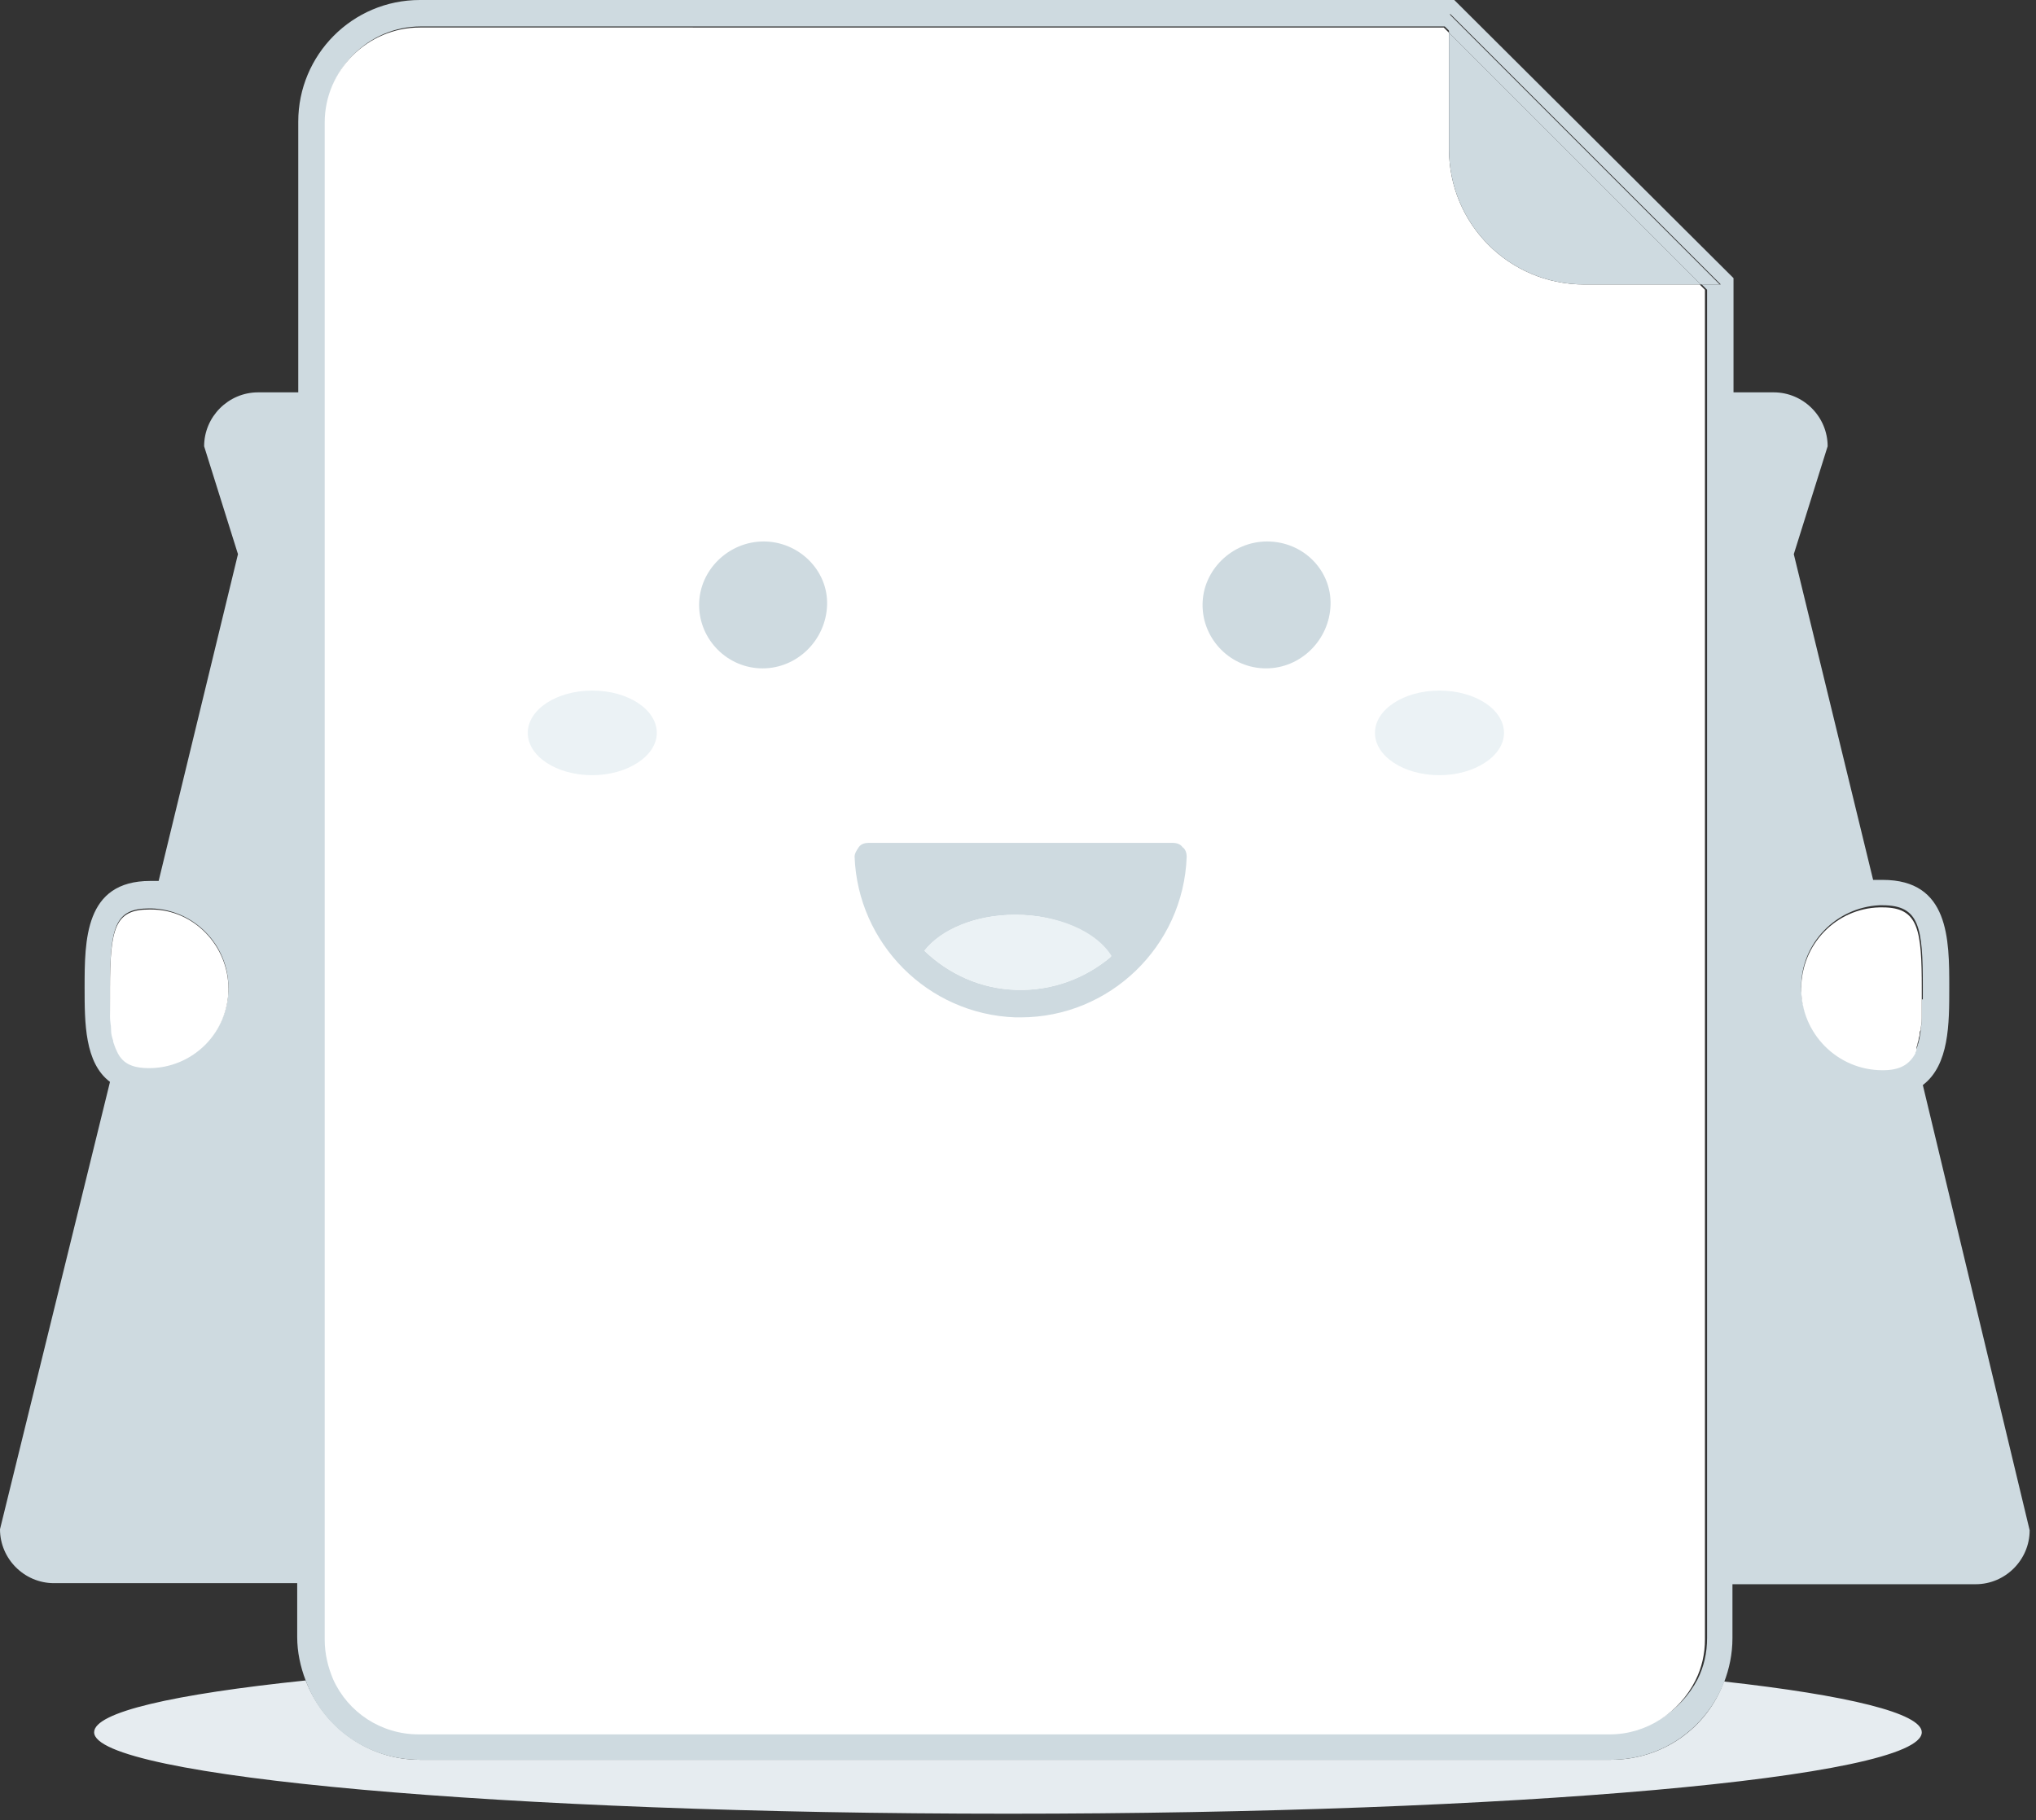 <?xml version="1.0" encoding="utf-8"?>
<!-- Generator: Adobe Illustrator 22.0.0, SVG Export Plug-In . SVG Version: 6.00 Build 0)  -->
<svg version="1.1" id="图层_1" xmlns="http://www.w3.org/2000/svg" xmlns:xlink="http://www.w3.org/1999/xlink" x="0px" y="0px"
	 viewBox="0 0 192.5 172.1" style="enable-background:new 0 0 192.5 172.1;" xml:space="preserve">
<rect x="0" y="0" width="192.5" height="172.1" fill="#333333" stroke="none"/>
<style type="text/css">
	.st0{fill:#E6ECF0;}
	.st1{fill:#CEDAE0;}
	.st2{fill:#FFFFFF;}
	.st3{fill:#EBF2F5;}
</style>
<g>
	<path class="st0" d="M152.3,166.4H39.7c-4.9,0-9.1-3.1-10.8-7.5c-12.5,1.3-20,3-20,4.9c0,4.2,38.7,7.7,86.4,7.7s86.4-3.4,86.4-7.7
		c0-1.8-7-3.5-18.7-4.8C161.4,163.4,157.2,166.4,152.3,166.4L152.3,166.4z"/>
	<path class="st1" d="M181.8,102.6c2.5-1.9,2.5-5.8,2.5-9.2c0-4.6,0-10.2-6.3-10.2c-0.3,0-0.6,0-0.9,0l-7.5-30.8l3.2-10.2
		c0-2.8-2.3-5.1-5.1-5.1h-3.8V26.3L137.5,0H39.7c-6.4,0-11.5,5.2-11.5,11.5v25.6h-3.8c-2.8,0-5.1,2.3-5.1,5.1l3.2,10.2l-7.5,30.9
		c-0.3,0-0.5,0-0.8,0h0c-6.2,0-6.2,5.6-6.2,10.1c0,3.3,0,7.1,2.4,8.9L0,144.6c0,2.8,2.3,5.1,5.1,5.1h23v5.1c0,1.4,0.3,2.8,0.8,4.1
		c1.6,4.4,5.8,7.5,10.8,7.5h112.6c4.9,0,9-3,10.7-7.3c0.5-1.3,0.8-2.7,0.8-4.2v-5.1h23c2.8,0,5.1-2.3,5.1-5.1L181.8,102.6
		L181.8,102.6z M19.4,98.7c-1.4,1.4-3.3,2.2-5.3,2.2c-3,0-3.6-1.5-3.7-6.5v-1c0-5.8,0.5-7.5,3.7-7.5h0.2c4,0.1,7.3,3.4,7.3,7.5
		C21.6,95.4,20.8,97.3,19.4,98.7L19.4,98.7z M152.3,163.8H39.7c-3.6,0-6.7-2.1-8.1-5.2c-0.5-1.2-0.8-2.4-0.8-3.8V11.5c0-4.9,4-9,9-9
		h96.8l0.5,0.5V1.3l25.6,25.6h-1.8l0.5,0.5v127.5c0,1.4-0.3,2.7-0.9,3.9C158.9,161.8,155.9,163.8,152.3,163.8L152.3,163.8z
		 M181.7,94.5v0.1c0,0.3,0,0.6,0,0.9v0c0,0.3,0,0.6,0,0.8v0c-0.2,3.4-1,4.7-3.7,4.7c-4.2,0-7.7-3.4-7.7-7.7c0-4.1,3.3-7.5,7.4-7.7
		c0.1,0,0.2,0,0.3,0c3.5,0,3.8,2.1,3.8,7.7V94.5L181.7,94.5z"/>
	<path class="st2" d="M149.8,26.9c-7.1,0-12.8-5.7-12.8-12.8v-11l-0.5-0.5H39.7c-4.9,0-9,4-9,9v143.4c0,1.4,0.3,2.6,0.8,3.8
		c1.4,3.1,4.5,5.2,8.1,5.2h112.6c3.5,0,6.6-2.1,8.1-5.1c0.6-1.2,0.9-2.5,0.9-3.9V27.4l-0.5-0.5H149.8L149.8,26.9z M14.3,86h-0.2h0
		c-3.2,0-3.7,1.7-3.7,7.5v1c0,0.5,0,1,0,1.5v0.1c0,0.5,0.1,0.9,0.1,1.2v0.1c0,0.4,0.1,0.7,0.2,1c0,0,0,0,0,0.1
		c0.1,0.3,0.2,0.6,0.3,0.8c0.5,1.2,1.4,1.7,3.1,1.7c2,0,3.9-0.8,5.3-2.2c1.4-1.4,2.2-3.3,2.2-5.3C21.6,89.4,18.3,86,14.3,86L14.3,86
		z M178,85.8c-0.1,0-0.2,0-0.3,0c-4.1,0.1-7.4,3.5-7.4,7.7c0,4.2,3.4,7.7,7.7,7.7c1.6,0,2.5-0.5,3.1-1.6v0c0,0,0-0.1,0-0.1
		c0.1-0.1,0.1-0.2,0.1-0.4s0.1-0.2,0.1-0.4c0-0.1,0.1-0.3,0.1-0.4c0-0.2,0.1-0.3,0.1-0.5c0-0.1,0-0.3,0.1-0.4c0-0.3,0.1-0.7,0.1-1.1
		v0c0-0.3,0-0.5,0-0.8v0c0-0.3,0-0.6,0-0.9v-0.1v-1C181.7,87.9,181.4,85.8,178,85.8L178,85.8z"/>
	<path class="st1" d="M162.6,26.9L137,1.3v1.8l23.8,23.8H162.6z"/>
	<path class="st1" d="M137,3.1v11c0,7.1,5.7,12.8,12.8,12.8h11L137,3.1z M72.2,51.2c-3.3,0-6.1,2.7-6.1,6c0,3.3,2.7,6,6,6
		c3.3,0,6-2.7,6.1-6S75.5,51.2,72.2,51.2z M119.8,51.2c-3.3,0-6.1,2.7-6.1,6c0,3.3,2.7,6,6,6c3.3,0,6-2.7,6.1-6
		C125.9,53.9,123.2,51.2,119.8,51.2z M110.9,79.7H82.1c-0.3,0-0.7,0.1-0.9,0.4s-0.4,0.6-0.4,0.9c0.3,8.2,6.9,14.9,15.2,15.2h0.5
		c8.4,0,15.4-6.7,15.7-15.2c0-0.3-0.1-0.7-0.4-0.9C111.6,79.8,111.2,79.7,110.9,79.7L110.9,79.7z M96.1,93.6
		c-3.4-0.1-6.4-1.5-8.7-3.7c1.6-2,4.8-3.4,8.6-3.4c4.1,0,7.7,1.7,9,4C102.6,92.5,99.5,93.7,96.1,93.6L96.1,93.6z"/>
	<path class="st3" d="M49.9,69.3c0,2.2,2.7,4,6.1,4c3.3,0,6.1-1.8,6.1-4l0,0c0-2.2-2.7-4-6.1-4C52.6,65.3,49.9,67.1,49.9,69.3z"/>
	<path class="st3" d="M130,69.3c0,2.2,2.7,4,6.1,4c3.3,0,6.1-1.8,6.1-4c0,0,0,0,0,0c0-2.2-2.7-4-6.1-4C132.7,65.3,130,67.1,130,69.3
		C130,69.3,130,69.3,130,69.3z"/>
	<path class="st3" d="M96,86.5c-3.8,0-7.1,1.4-8.6,3.4c2.3,2.2,5.3,3.6,8.7,3.7c3.4,0.1,6.6-1.1,9-3.2
		C103.7,88.1,100.1,86.5,96,86.5L96,86.5z"/>
</g>
</svg>
